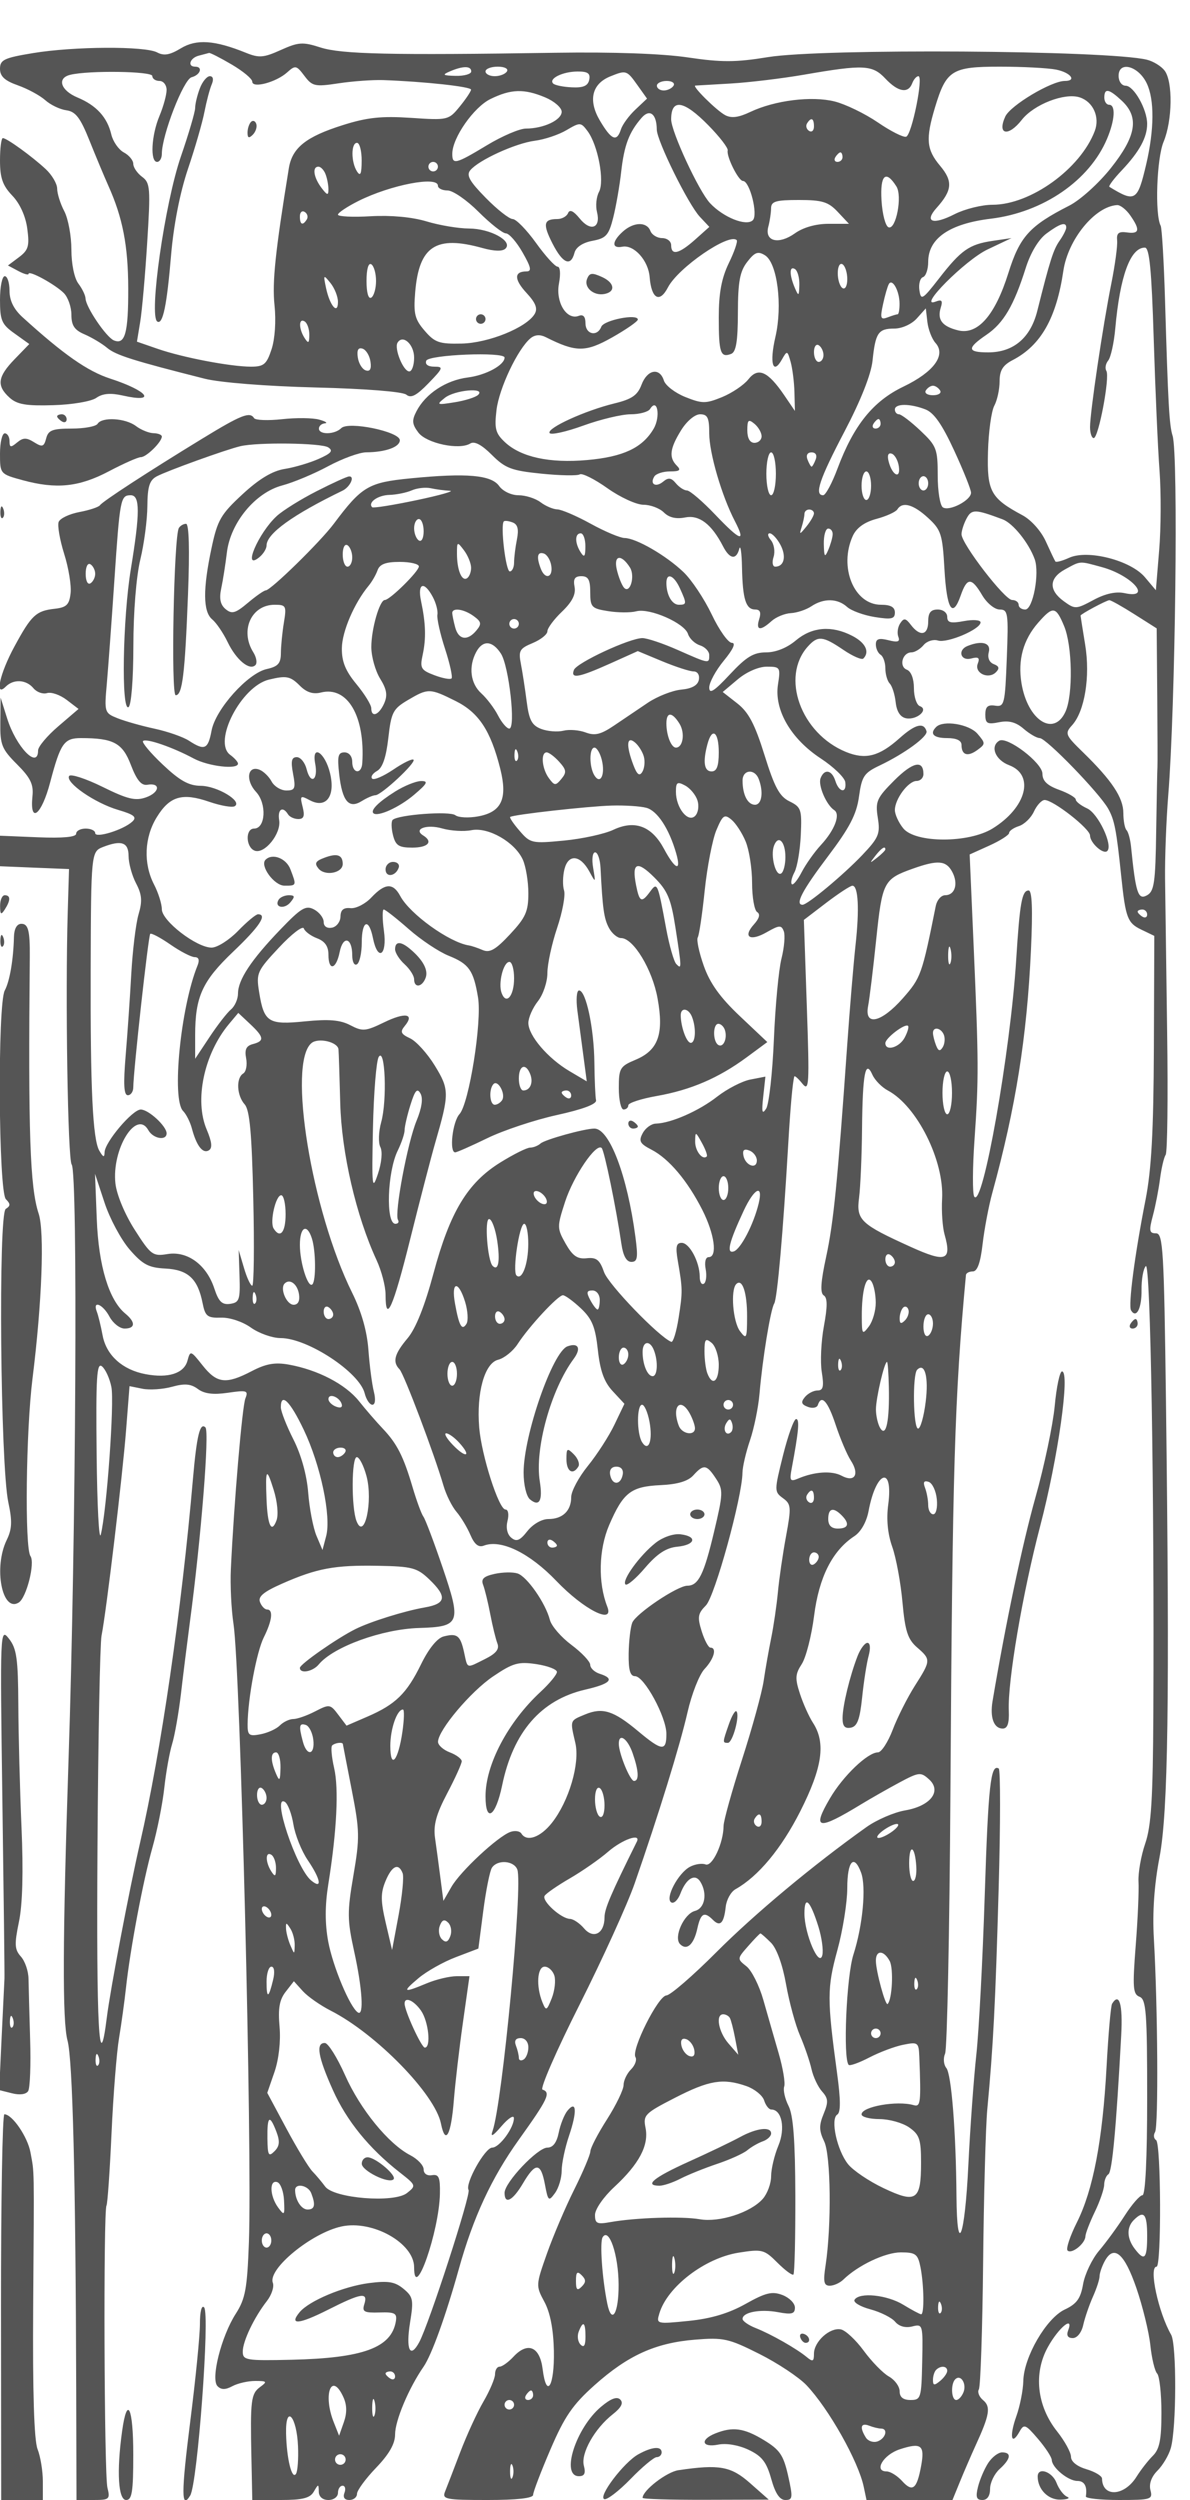 <svg xmlns="http://www.w3.org/2000/svg" version="1.0" width="250" height="525" viewBox="0 0 250 525" preserveAspectRatio="xMidYMid meet">
<g transform="translate(0,525) scale(0.01,-0.01)" fill="#555555" stroke="none">
<path d="M3799 51485 c-231 -140 -355 -162 -497 -86 -254 136 -1749 128 -2608 -14 -608 -100 -694 -141 -694 -330 0 -158 99 -250 375 -347 206 -73 465 -213 575 -311 110 -99 310 -195 444 -213 195 -27 294 -157 485 -634 132 -330 311 -757 397 -950 302 -672 415 -1257 418 -2150 3 -944 -66 -1196 -302 -1098 -161 67 -590 701 -595 880 -2 65 -69 205 -150 312 -86 113 -147 412 -147 714 0 285 -67 648 -149 806 -83 157 -150 371 -150 475 -1 103 -109 288 -242 411 -290 269 -817 650 -899 650 -33 0 -60 -211 -60 -470 0 -368 56 -527 258 -738 160 -167 280 -431 315 -694 49 -364 24 -450 -174 -599 l-232 -174 217 -116 c119 -64 216 -91 216 -60 0 84 557 -220 741 -404 87 -88 159 -292 159 -454 0 -227 64 -322 275 -412 151 -65 365 -192 475 -284 184 -154 553 -270 2050 -648 320 -81 1295 -158 2328 -184 1052 -26 1831 -88 1908 -151 97 -81 213 -21 466 240 310 320 320 348 121 348 -133 0 -198 49 -168 125 49 127 1645 192 1645 66 0 -158 -392 -370 -772 -418 -458 -58 -888 -340 -1079 -710 -100 -192 -93 -271 40 -447 173 -228 862 -373 1092 -229 86 54 240 -28 452 -240 281 -281 413 -331 1039 -394 394 -40 758 -47 808 -15 51 31 312 -100 581 -291 269 -191 609 -347 757 -347 147 0 340 -73 429 -162 108 -107 257 -142 445 -105 297 60 556 -137 799 -608 139 -269 277 -290 340 -50 25 96 51 -80 57 -392 14 -670 81 -883 279 -883 101 0 127 -62 83 -200 -76 -240 22 -257 256 -45 94 86 278 162 408 169 130 7 325 72 433 145 259 172 548 166 748 -14 88 -80 350 -176 583 -213 351 -56 422 -40 422 95 0 114 -89 163 -293 163 -566 0 -889 791 -591 1446 78 169 244 289 496 357 209 56 407 146 440 200 105 169 335 106 644 -178 275 -252 304 -342 345 -1073 48 -852 170 -1050 342 -557 134 383 227 384 451 5 98 -166 262 -300 367 -300 176 0 187 -72 150 -1025 -37 -968 -51 -1023 -245 -994 -155 24 -206 -23 -206 -187 0 -188 41 -211 290 -161 206 41 355 1 515 -138 124 -107 276 -195 338 -195 135 0 1254 -1154 1438 -1483 133 -237 173 -443 274 -1417 92 -879 131 -982 421 -1122 l274 -132 -9 -2348 c-7 -1757 -51 -2562 -176 -3198 -227 -1153 -366 -2217 -303 -2319 111 -180 225 42 220 429 -3 223 37 449 90 502 98 98 180 -4756 158 -9362 -9 -1828 -44 -2396 -171 -2765 -88 -256 -151 -616 -141 -800 11 -184 -15 -790 -59 -1346 -68 -880 -58 -1018 81 -1071 139 -54 160 -326 160 -2115 0 -1282 -37 -2053 -99 -2053 -54 0 -221 -191 -371 -425 -150 -234 -394 -568 -542 -742 -147 -174 -297 -489 -334 -700 -52 -302 -134 -415 -385 -533 -388 -182 -861 -998 -871 -1500 -4 -192 -70 -528 -148 -746 -149 -420 -105 -628 68 -319 94 168 125 156 388 -151 157 -184 288 -383 290 -444 6 -162 345 -440 537 -440 150 0 212 -113 179 -325 -7 -41 308 -75 700 -75 671 0 708 12 657 207 -34 131 21 283 148 410 112 112 238 325 280 474 119 415 124 2176 7 2379 -269 467 -476 1430 -306 1430 104 0 94 2593 -10 2657 -50 31 -60 107 -22 169 72 117 57 2623 -25 4062 -32 552 8 1134 117 1700 183 957 216 3304 137 9587 -41 3186 -61 3525 -209 3525 -142 0 -151 53 -65 375 55 206 122 555 150 775 29 220 81 445 118 500 36 55 50 1202 31 2550 -19 1348 -39 2810 -44 3250 -5 440 25 1228 67 1750 150 1861 214 7163 91 7550 -70 219 -95 674 -159 2859 -24 802 -65 1499 -91 1550 -125 236 -84 1417 61 1763 186 447 198 1263 21 1496 -71 93 -238 195 -372 228 -817 199 -6830 240 -7963 54 -674 -110 -971 -111 -1680 -6 -539 80 -1577 117 -2781 98 -3461 -54 -4500 -30 -4937 111 -373 120 -462 114 -834 -53 -360 -163 -458 -170 -732 -59 -656 266 -1041 293 -1368 94z m1067 -339 c239 -140 434 -302 434 -361 0 -147 502 -13 733 195 171 154 194 150 362 -73 166 -220 220 -232 717 -157 296 45 718 75 938 68 867 -31 1850 -138 1846 -201 -2 -37 -109 -197 -239 -356 -232 -284 -250 -288 -1022 -236 -621 41 -921 10 -1435 -153 -771 -243 -1062 -475 -1132 -905 -284 -1747 -352 -2391 -301 -2876 35 -333 9 -710 -62 -926 -104 -316 -162 -365 -432 -365 -429 0 -1434 192 -1959 374 l-437 151 68 413 c38 226 104 975 147 1662 73 1153 64 1261 -107 1387 -102 76 -185 198 -185 272 0 74 -89 182 -199 240 -109 59 -228 229 -263 379 -86 361 -313 609 -711 775 -353 148 -436 407 -152 476 389 95 1725 76 1725 -25 0 -57 67 -104 150 -104 83 0 150 -85 150 -188 0 -103 -67 -349 -150 -547 -171 -408 -199 -965 -50 -965 55 0 100 76 100 168 0 392 455 1565 625 1610 185 48 244 222 75 222 -170 0 -110 183 75 231 96 25 194 51 216 57 23 7 237 -102 475 -242z m5034 -146 c0 -55 -146 -97 -325 -93 -272 6 -293 21 -125 93 276 119 450 119 450 0z m750 0 c-34 -55 -149 -100 -256 -100 -107 0 -194 45 -194 100 0 55 115 100 256 100 145 0 229 -43 194 -100z m7950 -150 c266 -283 479 -321 564 -100 31 83 90 150 130 150 111 0 -138 -1231 -257 -1271 -58 -19 -326 116 -596 301 -270 184 -678 382 -906 439 -480 121 -1259 24 -1773 -220 -248 -118 -398 -136 -529 -66 -184 99 -704 615 -625 620 23 1 357 21 742 43 385 22 1083 106 1550 187 1243 215 1428 206 1700 -83z m3588 188 c305 -62 440 -238 182 -238 -283 0 -1145 -515 -1251 -748 -175 -384 64 -431 348 -68 253 322 896 573 1213 472 285 -90 431 -415 319 -708 -302 -794 -1348 -1548 -2147 -1548 -226 0 -583 -89 -796 -197 -458 -234 -648 -167 -378 133 328 366 344 559 73 881 -288 343 -308 563 -108 1227 236 782 353 856 1360 856 480 0 1013 -28 1185 -62z m1903 -288 c164 -342 159 -971 -11 -1700 -182 -776 -231 -806 -773 -474 -24 15 94 173 263 350 367 389 530 687 530 972 0 306 -280 802 -453 802 -82 0 -147 91 -147 207 0 320 416 210 591 -157z m-11712 75 c-27 -128 -124 -171 -365 -159 -181 8 -358 44 -393 80 -102 102 200 251 511 252 217 2 274 -39 247 -173z m1011 -111 l203 -285 -245 -231 c-134 -126 -271 -313 -303 -414 -87 -273 -200 -226 -443 185 -250 425 -168 771 222 928 331 133 344 129 566 -183z m760 -14 c-34 -55 -127 -100 -206 -100 -79 0 -144 45 -144 100 0 55 93 100 206 100 113 0 178 -45 144 -100z m-2697 -245 c191 -80 347 -216 347 -302 0 -174 -381 -353 -752 -353 -131 0 -499 -157 -818 -350 -663 -400 -731 -416 -728 -175 3 333 451 974 801 1145 432 212 707 220 1150 35z m12116 -72 c368 -346 303 -740 -231 -1412 -255 -321 -644 -672 -874 -789 -837 -426 -1040 -651 -1280 -1416 -278 -887 -643 -1304 -1054 -1204 -338 83 -445 224 -366 478 46 148 22 176 -108 126 -399 -153 623 874 1090 1095 l504 239 -395 -58 c-494 -73 -664 -192 -1131 -794 -345 -443 -377 -462 -409 -242 -19 130 15 254 75 274 61 20 110 165 110 321 0 493 448 801 1315 906 1102 134 2075 803 2443 1680 166 394 184 713 42 713 -55 0 -100 68 -100 150 0 206 96 188 369 -67z m-8685 -517 c235 -239 416 -475 404 -525 -31 -125 226 -641 320 -641 143 0 322 -710 208 -824 -135 -135 -618 57 -899 357 -236 252 -817 1503 -817 1760 0 445 265 402 784 -127z m-1086 -88 c3 -238 662 -1572 905 -1831 l199 -212 -300 -268 c-338 -300 -502 -339 -502 -117 0 83 -85 150 -189 150 -104 0 -216 68 -247 150 -76 198 -353 191 -581 -15 -231 -209 -235 -360 -9 -316 244 47 547 -289 574 -637 36 -457 209 -555 384 -218 215 415 1286 1151 1445 993 25 -26 -49 -243 -166 -483 -153 -318 -211 -629 -211 -1139 0 -745 36 -853 260 -767 104 40 141 263 142 868 2 650 41 864 196 1064 158 205 226 230 373 139 259 -160 373 -1053 219 -1715 -128 -552 -53 -811 137 -473 109 192 115 190 183 -51 38 -137 75 -425 80 -640 l10 -390 -225 331 c-344 504 -548 594 -754 332 -94 -119 -342 -286 -551 -372 -345 -140 -417 -140 -771 1 -216 86 -419 242 -452 347 -89 281 -349 232 -470 -89 -83 -220 -203 -303 -566 -391 -617 -150 -1428 -520 -1365 -623 28 -45 346 25 707 156 361 131 809 238 996 238 186 0 370 50 408 111 154 249 226 -160 73 -418 -236 -399 -637 -587 -1396 -654 -788 -70 -1389 61 -1725 374 -199 186 -225 284 -178 677 54 456 447 1284 714 1506 91 76 202 84 322 23 633 -319 834 -320 1393 -5 297 168 540 337 540 375 0 130 -715 -11 -768 -151 -83 -216 -332 -162 -332 73 0 140 -47 192 -141 156 -255 -97 -490 286 -416 679 38 204 26 354 -29 354 -52 0 -257 225 -454 500 -198 275 -418 500 -489 500 -71 0 -326 200 -566 445 -341 347 -413 475 -325 580 177 214 951 567 1355 619 203 26 503 126 666 223 286 168 302 168 443 -21 218 -293 361 -1050 240 -1276 -56 -104 -75 -294 -42 -423 84 -337 -134 -419 -363 -136 -131 161 -210 198 -245 114 -28 -69 -129 -125 -226 -125 -288 0 -309 -105 -102 -512 216 -423 385 -495 463 -197 31 119 172 213 378 252 285 53 342 116 435 484 59 233 135 667 168 965 64 562 166 832 430 1135 170 195 316 81 318 -249z m3302 66 c0 -86 -46 -128 -102 -93 -56 35 -75 105 -44 156 86 139 146 113 146 -63z m-9502 -719 c-1 -279 -26 -337 -98 -225 -127 197 -127 600 0 600 55 0 99 -169 98 -375z m10102 75 c0 -55 -48 -100 -106 -100 -58 0 -78 45 -44 100 34 55 82 100 106 100 24 0 44 -45 44 -100z m-8500 -200 c0 -55 -45 -100 -100 -100 -55 0 -100 45 -100 100 0 55 45 100 100 100 55 0 100 -45 100 -100z m-2361 -158 c34 -87 61 -231 61 -319 0 -133 -26 -127 -147 33 -165 219 -198 444 -64 444 49 0 117 -71 150 -158z m11993 -257 c128 -202 -7 -910 -163 -859 -66 22 -132 272 -150 567 -31 535 89 647 313 292z m-9632 15 c0 -55 91 -100 203 -100 111 0 405 -202 652 -450 248 -247 505 -450 573 -451 67 0 225 -180 350 -400 180 -314 197 -399 81 -399 -263 0 -261 -169 6 -456 190 -206 235 -324 167 -438 -171 -286 -966 -608 -1531 -621 -474 -11 -567 22 -780 270 -207 240 -236 359 -199 804 80 973 433 1205 1415 932 248 -69 421 -73 483 -11 158 158 -321 420 -767 421 -222 1 -622 68 -890 149 -303 92 -746 133 -1175 109 -378 -22 -688 -7 -688 33 0 40 194 169 431 288 680 339 1669 529 1669 320z m8400 -550 l235 -250 -427 0 c-267 0 -533 -75 -708 -200 -343 -244 -642 -170 -559 139 31 116 57 290 58 386 1 146 96 175 584 175 492 0 619 -39 817 -250z m6144 -72 c213 -305 196 -396 -69 -359 -174 24 -221 -15 -206 -169 11 -110 -44 -515 -121 -900 -176 -873 -448 -2707 -448 -3018 0 -127 35 -232 77 -232 102 0 344 1285 266 1411 -33 54 -16 152 39 218 54 67 121 369 148 671 99 1104 317 1700 622 1700 96 0 141 -465 186 -1925 33 -1059 87 -2301 122 -2760 34 -459 31 -1211 -8 -1672 l-69 -838 -230 273 c-299 355 -1202 587 -1593 408 -143 -65 -273 -100 -288 -77 -16 22 -106 212 -201 421 -99 219 -308 452 -491 550 -669 358 -747 502 -724 1332 11 416 71 851 132 966 62 115 112 346 112 513 0 230 67 339 275 447 593 308 918 881 1065 1877 98 659 665 1352 1129 1378 66 4 190 -93 275 -215z m-17298 -85 c-86 -139 -146 -113 -146 63 0 86 46 128 102 93 56 -35 75 -105 44 -156z m15954 -171 c0 -43 -62 -167 -139 -276 -132 -189 -201 -405 -469 -1474 -142 -569 -502 -872 -1032 -872 -444 0 -452 86 -34 371 357 243 574 612 823 1401 101 320 269 599 433 722 286 213 418 254 418 128z m-14500 -1122 c0 -159 -45 -316 -100 -350 -60 -37 -100 101 -100 350 0 249 40 387 100 350 55 -34 100 -191 100 -350z m9900 38 c0 -141 -44 -223 -100 -188 -55 34 -100 174 -100 312 0 141 44 223 100 188 55 -34 100 -174 100 -312z m-1007 -119 c-6 -240 -16 -248 -93 -69 -119 278 -119 474 0 400 55 -34 97 -183 93 -331z m-9693 -358 c0 -281 -170 -84 -250 289 -60 285 -56 290 93 106 86 -107 157 -285 157 -395z m11798 -36 c1 -124 -17 -225 -40 -225 -23 0 -118 -29 -211 -65 -147 -56 -160 -19 -96 275 40 187 95 379 123 426 74 124 223 -148 224 -411z m756 -828 c226 -253 -36 -609 -672 -915 -640 -306 -1046 -810 -1387 -1721 -115 -309 -251 -561 -302 -561 -190 0 -79 333 449 1339 343 654 559 1200 589 1489 61 585 120 672 459 672 158 0 362 92 470 212 l190 212 33 -287 c19 -158 95 -356 171 -440z m-13156 172 c-1 -178 -19 -191 -98 -69 -127 197 -127 429 0 350 55 -34 99 -160 98 -281z m2202 -480 c0 -159 -46 -289 -102 -289 -125 0 -321 482 -246 604 111 180 348 -35 348 -315z m8600 55 c0 -79 -45 -144 -100 -144 -55 0 -100 93 -100 206 0 113 45 178 100 144 55 -34 100 -127 100 -206z m-9517 -138 c23 -155 -9 -214 -100 -184 -73 24 -148 146 -166 272 -23 155 9 214 100 184 73 -24 148 -146 166 -272z m11967 -606 c34 -55 -34 -100 -150 -100 -116 0 -184 45 -150 100 34 55 101 100 150 100 49 0 116 -45 150 -100z m-9705 -92 c-52 -51 -275 -121 -495 -156 -375 -60 -388 -54 -206 92 206 166 868 226 701 64z m9393 -304 c181 -68 352 -312 607 -864 195 -422 355 -822 355 -887 0 -159 -452 -395 -590 -309 -61 37 -110 338 -110 669 0 561 -24 623 -364 944 -200 189 -403 343 -450 343 -47 0 -86 45 -86 100 0 127 312 129 638 4z m-4538 -507 c0 -412 263 -1312 539 -1842 238 -459 118 -420 -411 135 -268 281 -535 510 -595 510 -60 0 -165 68 -234 151 -97 117 -158 125 -265 36 -157 -131 -289 -56 -188 106 36 59 185 107 330 107 205 0 237 27 144 120 -172 172 -149 359 88 743 119 193 290 337 400 337 158 0 192 -72 192 -403z m1100 -59 c0 -76 -68 -138 -150 -138 -95 0 -150 96 -150 262 0 222 23 243 150 138 82 -68 150 -186 150 -262z m2500 262 c0 -55 -48 -100 -106 -100 -58 0 -78 45 -44 100 34 55 82 100 106 100 24 0 44 -45 44 -100z m-2200 -1050 c0 -247 -45 -450 -100 -450 -55 0 -100 203 -100 450 0 248 45 450 100 450 55 0 100 -202 100 -450z m836 300 c-31 -82 -70 -150 -86 -150 -16 0 -55 68 -86 150 -35 90 -1 150 86 150 87 0 121 -60 86 -150z m1747 -144 c41 -277 -136 -195 -213 98 -35 132 -12 193 63 169 64 -21 132 -141 150 -267z m-583 -406 c0 -165 -45 -300 -100 -300 -55 0 -100 135 -100 300 0 165 45 300 100 300 55 0 100 -135 100 -300z m1200 50 c0 -82 -45 -150 -100 -150 -55 0 -100 68 -100 150 0 83 45 150 100 150 55 0 100 -67 100 -150z m-2400 -631 c0 -44 -71 -168 -158 -275 -145 -178 -153 -178 -100 -11 32 101 58 225 58 275 0 51 45 92 100 92 55 0 100 -36 100 -81z m3963 -125 c218 -82 549 -493 674 -836 107 -295 -36 -1058 -198 -1058 -77 0 -139 45 -139 100 0 55 -62 100 -137 100 -155 0 -1063 1180 -1063 1381 0 73 48 221 106 330 107 200 179 199 757 -17z m-3570 -319 c-4 -69 -46 -215 -93 -325 -72 -168 -87 -147 -93 125 -4 179 38 325 93 325 55 0 97 -56 93 -125z m-1098 -215 c130 -243 79 -460 -108 -460 -56 0 -72 91 -35 205 35 112 10 270 -56 350 -66 80 -78 145 -25 145 52 0 153 -108 224 -240z m6755 -470 c634 -174 1071 -675 475 -546 -181 39 -405 -10 -653 -144 -365 -196 -388 -197 -622 -27 -323 234 -313 486 25 670 336 182 290 179 775 47z m680 -988 l470 -298 12 -1427 c6 -785 8 -1455 4 -1488 -4 -34 -15 -632 -26 -1329 -16 -1106 -41 -1280 -198 -1364 -184 -99 -233 53 -331 1029 -16 151 -58 305 -94 342 -37 36 -67 198 -67 359 0 322 -242 686 -847 1275 -374 364 -387 396 -230 569 266 294 384 1021 275 1690 -53 325 -97 600 -97 612 -1 31 537 319 604 324 31 2 267 -130 525 -294z m-1475 -249 c174 -416 190 -1444 29 -1798 -245 -538 -796 -182 -924 597 -80 490 37 914 351 1272 310 353 370 346 544 -71z m1745 -6059 c0 -58 -45 -78 -100 -44 -55 34 -100 82 -100 106 0 24 45 44 100 44 55 0 100 -48 100 -106z m0 -27744 c0 -488 -55 -546 -261 -275 -167 220 -174 450 -19 605 211 211 280 131 280 -330z m-226 -1100 c132 -385 264 -925 293 -1200 29 -275 93 -543 143 -595 49 -52 90 -422 90 -821 0 -567 -40 -766 -180 -905 -99 -98 -254 -297 -344 -441 -258 -413 -718 -437 -724 -38 -1 55 -148 143 -327 196 -197 58 -325 160 -325 261 0 91 -131 330 -291 532 -426 536 -501 1223 -193 1776 229 411 549 670 423 343 -39 -103 -5 -158 98 -158 92 0 185 116 220 275 34 151 125 417 202 590 78 173 141 368 141 432 0 64 48 206 107 316 192 358 415 170 667 -563z"/>
<path d="M4198 50643 c-54 -141 -98 -325 -98 -408 0 -84 -135 -543 -299 -1019 -339 -981 -678 -3357 -496 -3469 116 -72 201 337 290 1403 53 624 185 1301 353 1800 149 440 305 980 347 1200 43 220 111 479 152 575 46 107 31 175 -39 175 -62 0 -157 -115 -210 -257z"/>
<path d="M5273 49940 c-40 -41 -73 -142 -73 -227 0 -112 30 -123 111 -42 61 61 94 163 73 227 -21 63 -71 82 -111 42z"/>
<path d="M12332 46639 c-67 -175 137 -353 360 -314 246 43 223 236 -43 357 -213 97 -266 90 -317 -43z"/>
<path d="M10000 45800 c0 -55 45 -100 100 -100 55 0 100 45 100 100 0 55 -45 100 -100 100 -55 0 -100 -45 -100 -100z"/>
<path d="M0 46207 c0 -437 35 -519 308 -712 l307 -220 -307 -317 c-359 -370 -384 -558 -108 -808 159 -144 345 -176 916 -159 399 11 800 79 906 153 133 93 297 108 556 50 727 -164 535 96 -262 355 -478 155 -984 509 -1841 1288 -186 169 -275 350 -275 557 0 168 -45 306 -100 306 -55 0 -100 -222 -100 -493z"/>
<path d="M1200 43756 c0 -24 45 -72 100 -106 55 -34 100 -14 100 44 0 58 -45 106 -100 106 -55 0 -100 -20 -100 -44z"/>
<path d="M4250 43289 c-1156 -706 -2092 -1316 -2150 -1399 -28 -39 -223 -104 -433 -143 -211 -40 -406 -133 -435 -208 -28 -74 24 -376 116 -670 93 -294 154 -666 135 -827 -27 -241 -85 -298 -333 -326 -395 -44 -490 -134 -848 -795 -309 -569 -419 -1078 -182 -841 165 165 430 150 582 -32 69 -84 199 -130 287 -103 89 27 273 -37 411 -142 l250 -191 -425 -364 c-234 -200 -425 -428 -425 -506 0 -408 -463 72 -651 675 l-136 433 -6 -522 c-6 -469 29 -557 350 -878 284 -284 351 -422 325 -670 -61 -596 191 -399 372 291 217 821 291 929 646 929 684 0 874 -102 1050 -565 123 -320 219 -436 345 -415 286 49 263 -162 -29 -265 -222 -78 -388 -38 -914 222 -354 174 -669 276 -700 227 -84 -136 539 -567 1027 -711 342 -101 403 -152 300 -247 -186 -173 -779 -356 -779 -241 0 52 -90 95 -200 95 -110 0 -200 -48 -200 -108 0 -70 -275 -96 -800 -75 l-800 33 0 -321 0 -320 725 -30 725 -29 -27 -900 c-53 -1793 1 -5202 83 -5305 131 -161 91 -7800 -66 -12495 -125 -3770 -131 -5496 -22 -5900 109 -399 171 -2907 183 -7325 l6 -2325 357 0 c334 0 353 17 293 258 -69 273 -87 5810 -20 5925 22 37 70 720 106 1517 36 798 107 1698 158 2000 50 303 115 775 145 1050 89 820 360 2255 556 2950 101 357 213 920 249 1250 36 330 110 747 165 926 55 180 138 652 185 1050 46 398 132 1084 190 1524 234 1751 412 3987 325 4074 -114 114 -183 -170 -262 -1074 -238 -2756 -673 -5744 -1112 -7650 -224 -973 -625 -3078 -699 -3675 -162 -1295 -220 -226 -195 3600 14 2269 53 4260 85 4425 102 515 441 3356 516 4320 l72 921 273 -55 c150 -30 430 -11 621 42 265 73 395 62 542 -47 136 -101 323 -124 632 -79 398 58 432 47 366 -119 -67 -170 -241 -2207 -305 -3583 -16 -330 9 -847 55 -1150 145 -953 396 -11031 324 -12987 -36 -977 -74 -1187 -275 -1500 -306 -476 -532 -1375 -384 -1523 78 -78 166 -78 313 1 112 60 328 109 480 109 245 0 257 -14 103 -126 -194 -142 -210 -272 -184 -1499 l18 -875 595 0 c461 0 618 39 697 175 97 167 102 167 105 0 2 -107 80 -175 203 -175 111 0 200 67 200 150 0 83 44 150 97 150 53 0 71 -67 39 -150 -36 -95 2 -150 103 -150 89 0 161 58 161 130 0 71 180 317 400 546 276 287 400 505 400 701 0 291 287 972 599 1423 169 245 463 1058 740 2050 303 1087 686 1912 1260 2715 615 859 678 993 498 1053 -57 19 293 821 778 1783 484 962 1006 2109 1159 2549 504 1448 949 2889 1110 3594 87 382 247 790 357 907 200 213 265 449 123 449 -41 0 -124 155 -183 344 -93 297 -80 372 88 541 188 187 763 2275 769 2787 1 121 72 428 158 681 86 253 176 694 200 979 62 728 231 1767 309 1893 64 103 187 1501 293 3325 47 807 93 1318 129 1444 7 24 83 -43 169 -150 143 -177 151 -35 94 1622 l-62 1816 470 359 c259 197 506 359 550 359 123 0 149 -487 65 -1250 -42 -385 -121 -1330 -175 -2100 -202 -2879 -286 -3719 -442 -4443 -115 -530 -129 -762 -51 -810 80 -49 81 -229 4 -646 -59 -318 -79 -752 -45 -964 49 -305 30 -387 -89 -387 -83 0 -202 -62 -265 -138 -90 -108 -76 -154 61 -206 96 -37 191 -20 210 38 77 231 211 81 376 -419 96 -289 238 -624 317 -746 189 -290 83 -467 -192 -320 -206 111 -573 87 -918 -60 -163 -69 -180 -42 -132 211 147 782 170 1040 93 1040 -47 0 -170 -343 -275 -762 -185 -744 -185 -765 -2 -899 173 -126 178 -187 65 -801 -68 -366 -145 -895 -171 -1177 -27 -281 -90 -713 -141 -961 -50 -247 -122 -652 -158 -900 -37 -247 -241 -990 -454 -1650 -213 -660 -387 -1287 -388 -1393 -2 -363 -237 -865 -379 -810 -75 29 -223 6 -328 -50 -249 -133 -528 -664 -393 -747 54 -34 142 49 193 184 120 317 305 429 416 254 156 -247 100 -562 -109 -617 -234 -61 -456 -556 -313 -699 141 -141 288 -8 362 329 71 324 145 364 328 181 151 -151 230 -71 268 273 16 151 109 318 206 372 477 267 962 850 1359 1633 467 922 542 1441 267 1863 -81 125 -204 397 -272 606 -106 323 -100 415 37 625 89 136 206 593 260 1016 102 809 385 1368 845 1670 138 90 256 298 299 527 159 850 523 970 413 136 -41 -307 -12 -615 85 -888 81 -229 177 -751 214 -1159 55 -608 111 -780 304 -949 297 -258 297 -274 -46 -813 -155 -245 -364 -659 -463 -920 -100 -261 -239 -474 -310 -474 -215 0 -733 -495 -1008 -965 -386 -659 -258 -682 664 -120 193 117 549 320 791 450 415 222 453 226 626 69 275 -248 32 -562 -506 -653 -229 -40 -594 -197 -810 -351 -1116 -794 -2346 -1819 -3151 -2626 -495 -496 -968 -905 -1050 -908 -173 -7 -744 -1144 -650 -1296 34 -56 -8 -172 -94 -258 -86 -86 -156 -234 -156 -329 0 -95 -156 -418 -347 -718 -192 -300 -349 -602 -350 -672 -2 -71 -154 -431 -338 -800 -185 -370 -443 -976 -574 -1346 -235 -665 -236 -678 -54 -1016 122 -226 189 -575 199 -1027 15 -747 -156 -1026 -236 -385 -59 473 -314 581 -613 260 -107 -115 -238 -209 -291 -209 -53 0 -96 -71 -96 -157 0 -87 -109 -345 -243 -575 -134 -230 -354 -710 -490 -1068 -136 -357 -279 -729 -318 -825 -64 -159 15 -175 890 -175 620 0 961 38 961 108 0 59 164 488 364 954 296 690 467 939 925 1348 702 627 1279 889 2111 957 597 49 707 25 1350 -298 385 -193 831 -489 992 -657 469 -495 1092 -1600 1204 -2137 l58 -275 903 0 903 0 153 375 c84 206 235 555 335 775 293 638 321 810 155 947 -83 69 -123 171 -89 226 35 56 75 1254 90 2664 14 1410 54 2856 87 3213 126 1339 171 2216 239 4635 39 1366 39 2503 2 2526 -170 105 -220 -355 -294 -2653 -43 -1352 -123 -2863 -177 -3358 -54 -495 -130 -1541 -168 -2325 -73 -1515 -239 -1948 -249 -650 -10 1358 -106 2568 -213 2697 -57 70 -69 204 -26 302 43 97 93 2561 112 5476 42 6811 87 8309 326 10875 4 41 69 75 145 75 95 0 160 184 205 575 37 316 128 800 204 1075 492 1794 727 3267 812 5102 39 851 24 1248 -49 1248 -140 0 -186 -254 -261 -1450 -122 -1950 -708 -5258 -882 -4978 -38 63 -36 600 6 1196 90 1295 88 1624 -19 4085 l-83 1903 414 187 c228 103 415 223 415 265 0 43 93 108 206 144 113 36 256 174 316 307 61 132 162 241 224 241 182 0 954 -604 954 -746 0 -155 281 -407 362 -325 124 123 -191 788 -422 894 -132 60 -240 144 -240 187 0 42 -157 134 -350 204 -250 90 -350 187 -350 338 0 228 -744 794 -909 692 -196 -120 -80 -404 209 -513 543 -205 364 -890 -347 -1329 -503 -311 -1624 -309 -1877 3 -97 119 -176 292 -176 384 0 232 282 611 456 611 79 0 144 65 144 144 0 305 -223 256 -613 -133 -368 -369 -400 -440 -346 -783 54 -339 20 -419 -324 -782 -401 -421 -1152 -1046 -1256 -1046 -165 0 -8 300 529 1011 460 609 605 887 656 1260 59 428 106 498 435 654 524 250 1015 609 984 719 -57 195 -237 149 -567 -146 -429 -383 -714 -456 -1125 -289 -949 388 -1378 1575 -800 2216 209 231 312 221 742 -70 198 -135 389 -218 423 -184 139 140 45 333 -233 476 -432 224 -846 190 -1187 -97 -185 -156 -421 -250 -625 -250 -263 0 -416 -94 -761 -464 -330 -354 -432 -419 -432 -273 0 105 138 359 307 564 196 238 257 373 169 373 -77 0 -268 268 -424 597 -157 328 -424 729 -594 890 -365 349 -994 712 -1236 715 -95 1 -415 136 -713 300 -298 164 -613 299 -700 301 -87 2 -246 69 -353 150 -107 81 -315 147 -463 147 -151 0 -328 84 -406 193 -166 233 -680 278 -1861 162 -888 -87 -1024 -167 -1614 -955 -286 -382 -1321 -1394 -1429 -1398 -37 -1 -207 -119 -377 -263 -261 -219 -335 -240 -467 -130 -110 92 -137 219 -91 435 36 168 89 509 119 756 76 626 597 1256 1163 1406 231 61 664 242 963 403 298 160 658 292 800 292 405 3 707 111 707 254 0 181 -1080 405 -1231 254 -137 -137 -469 -143 -469 -9 0 55 56 104 125 110 69 5 15 41 -119 78 -135 38 -486 42 -781 9 -295 -32 -559 -22 -587 22 -88 142 -270 70 -1088 -430z m2644 -183 c112 -71 67 -125 -200 -243 -189 -84 -512 -179 -716 -211 -255 -41 -535 -209 -883 -531 -455 -420 -526 -542 -649 -1121 -186 -870 -182 -1346 12 -1507 87 -72 233 -287 325 -478 180 -373 460 -605 583 -482 42 42 22 163 -45 270 -285 457 -42 997 449 997 240 0 252 -23 194 -375 -34 -206 -62 -495 -63 -642 -1 -214 -60 -280 -294 -332 -399 -87 -1077 -842 -1162 -1292 -74 -396 -146 -428 -474 -215 -121 80 -446 193 -721 253 -275 59 -626 158 -780 220 -274 109 -280 126 -226 722 29 336 101 1309 158 2161 117 1735 130 1800 345 1800 196 0 196 -366 2 -1550 -171 -1037 -204 -2996 -49 -2900 58 36 101 578 102 1281 0 716 61 1467 146 1819 80 330 146 835 148 1121 3 410 45 544 196 625 219 117 1457 563 1758 634 366 86 1698 68 1844 -24z m2556 -912 c110 -4 -203 -93 -696 -197 -493 -104 -913 -171 -935 -149 -98 98 118 253 362 259 148 4 359 47 469 95 110 49 290 69 400 45 110 -24 290 -48 400 -53z m-550 -850 c0 -145 -43 -229 -100 -194 -55 34 -100 149 -100 256 0 107 45 194 100 194 55 0 100 -115 100 -256z m1960 -171 c-33 -164 -60 -382 -60 -485 0 -104 -41 -188 -90 -188 -85 0 -201 976 -125 1051 19 20 102 9 184 -22 108 -41 133 -143 91 -356z m1438 -148 c-1 -214 -22 -242 -98 -125 -126 196 -126 400 0 400 55 0 99 -124 98 -275z m-4898 -231 c0 -107 -45 -194 -100 -194 -55 0 -100 115 -100 256 0 145 43 229 100 194 55 -34 100 -149 100 -256z m2497 -213 c2 -93 -37 -194 -87 -225 -111 -68 -210 177 -210 521 0 251 6 254 147 67 81 -107 148 -270 150 -363z m1685 36 c37 -250 -131 -295 -221 -59 -95 248 -72 362 64 318 69 -23 139 -139 157 -259z m1652 -34 c114 -181 2 -563 -124 -425 -46 51 -114 220 -151 377 -73 309 92 337 275 48z m-11234 -133 c0 -76 -45 -166 -100 -200 -57 -35 -100 51 -100 200 0 149 43 235 100 200 55 -34 100 -124 100 -200z m6800 155 c0 -103 -609 -704 -715 -705 -110 0 -285 -609 -284 -990 0 -198 83 -495 184 -660 142 -230 161 -352 84 -525 -110 -244 -269 -302 -269 -98 0 70 -140 298 -312 506 -232 281 -310 475 -306 758 5 350 261 945 563 1309 69 83 153 229 187 325 45 127 171 175 465 175 222 0 403 -43 403 -95z m3600 -542 c0 -313 28 -342 375 -397 206 -33 473 -35 594 -3 281 73 1013 -248 1085 -477 31 -97 144 -204 251 -238 107 -34 195 -126 195 -205 0 -185 3 -186 -660 107 -311 138 -645 250 -744 250 -267 0 -1381 -518 -1439 -669 -74 -192 98 -162 755 132 l587 264 514 -214 c283 -117 578 -213 658 -213 83 0 130 -74 111 -175 -23 -117 -145 -186 -371 -207 -186 -18 -501 -142 -700 -275 -198 -133 -518 -349 -711 -480 -277 -187 -402 -218 -596 -145 -135 51 -346 68 -468 37 -122 -30 -332 -14 -466 37 -196 75 -255 185 -305 575 -34 266 -89 622 -122 792 -54 276 -27 323 248 437 170 71 309 182 309 247 0 66 138 252 307 413 213 204 293 363 264 519 -32 168 4 225 143 225 145 0 186 -75 186 -337z m1884 82 c147 -323 146 -345 -23 -345 -143 0 -261 207 -261 458 0 227 158 164 284 -113z m-5193 -179 c69 -128 113 -297 98 -375 -14 -77 57 -399 160 -715 103 -315 164 -596 137 -623 -27 -27 -190 3 -361 68 -281 106 -306 148 -246 424 75 346 66 660 -33 1130 -80 380 62 433 245 91z m861 -405 c162 -118 170 -164 57 -300 -188 -227 -375 -200 -446 64 -33 124 -61 259 -62 300 -2 121 246 86 451 -64z m948 -161 c0 -55 -45 -100 -100 -100 -55 0 -100 45 -100 100 0 55 45 100 100 100 55 0 100 -45 100 -100z m-377 -625 c170 -262 317 -1575 176 -1575 -52 0 -158 124 -236 275 -78 152 -237 361 -353 466 -227 206 -271 558 -106 866 137 256 340 244 519 -32z m5821 -650 c-82 -531 269 -1139 898 -1552 271 -178 503 -402 516 -498 33 -241 -130 -221 -208 25 -74 233 -232 262 -311 58 -57 -148 120 -562 287 -671 136 -88 9 -420 -279 -731 -136 -147 -318 -404 -405 -571 -86 -167 -180 -281 -207 -253 -28 28 -3 140 55 250 59 109 118 460 133 779 25 540 9 590 -236 710 -211 103 -315 295 -526 973 -203 650 -334 899 -571 1084 l-307 240 316 266 c185 156 438 266 610 266 283 0 291 -14 235 -375z m-10042 -27 c138 -138 275 -182 440 -141 558 140 931 -497 869 -1482 -15 -244 -211 -221 -211 25 0 118 -67 200 -163 200 -135 0 -154 -80 -111 -459 64 -569 203 -734 475 -563 108 67 236 122 285 122 124 0 861 686 801 746 -26 27 -218 -67 -425 -208 -208 -140 -407 -226 -444 -189 -36 36 10 109 103 161 115 64 191 286 237 690 61 542 98 613 410 798 428 252 461 251 1005 -20 486 -243 734 -620 936 -1420 158 -630 30 -910 -459 -1001 -201 -38 -418 -27 -483 23 -117 93 -1209 11 -1318 -98 -32 -32 -29 -176 7 -320 55 -218 122 -262 405 -262 333 0 444 123 230 255 -217 135 70 242 397 148 182 -52 459 -69 616 -37 353 70 911 -249 1079 -618 64 -142 117 -460 117 -707 0 -383 -57 -510 -385 -861 -302 -324 -426 -395 -575 -331 -104 45 -235 89 -290 97 -413 65 -1238 658 -1441 1037 -151 282 -320 274 -606 -29 -127 -136 -325 -237 -439 -225 -148 15 -209 -37 -211 -177 -2 -109 -82 -214 -178 -233 -106 -20 -175 27 -175 120 0 85 -90 202 -201 262 -174 93 -270 36 -710 -422 -610 -634 -888 -1054 -889 -1342 0 -117 -66 -267 -147 -335 -81 -67 -283 -327 -450 -579 l-303 -457 0 493 c0 810 149 1137 799 1756 553 526 725 785 521 785 -45 0 -233 -157 -420 -350 -187 -192 -436 -350 -555 -350 -316 0 -1045 561 -1045 806 0 112 -74 346 -164 520 -227 441 -205 989 59 1415 271 440 535 517 1104 320 241 -82 480 -124 533 -91 167 103 -370 425 -713 428 -252 1 -442 107 -799 445 -258 243 -444 466 -415 495 63 63 620 -128 1065 -367 310 -166 930 -237 930 -107 0 35 -74 118 -164 184 -371 271 231 1439 814 1580 368 89 449 73 652 -130z m7972 -794 c122 -195 76 -504 -74 -504 -99 0 -200 257 -200 508 0 247 119 245 274 -4z m826 -604 c0 -289 -42 -400 -150 -400 -158 0 -188 199 -87 575 97 362 237 259 237 -175z m-1573 -92 c27 -102 12 -246 -34 -319 -59 -96 -110 -57 -187 146 -156 410 -141 619 33 474 77 -64 161 -199 188 -301z m-2667 -81 c-33 -33 -56 26 -52 131 5 117 28 141 60 61 29 -72 26 -159 -8 -192z m1782 18 c77 -307 -26 -531 -153 -331 -113 179 -113 586 0 586 49 0 118 -115 153 -255z m-894 -43 c152 -168 159 -223 46 -359 -122 -147 -145 -146 -264 17 -146 200 -175 540 -45 540 46 0 165 -89 263 -198z m4191 -360 c105 -274 66 -542 -78 -542 -153 0 -261 210 -261 508 0 231 254 256 339 34z m-1286 -452 c37 -117 15 -261 -50 -325 -150 -148 -403 171 -403 508 0 200 28 219 193 131 107 -57 223 -198 260 -314z m-1074 -154 c231 -62 478 -439 626 -955 114 -396 -19 -348 -255 92 -257 480 -614 614 -1065 401 -184 -87 -650 -189 -1035 -226 -674 -65 -709 -57 -932 202 -128 147 -218 280 -200 294 61 49 1632 225 2132 239 275 8 603 -13 729 -47z m2086 -708 c74 -177 135 -568 135 -869 0 -301 48 -577 107 -613 69 -43 46 -132 -67 -257 -243 -269 -83 -367 270 -164 262 149 305 152 356 19 32 -83 10 -341 -48 -572 -59 -232 -131 -998 -160 -1703 -30 -704 -103 -1357 -162 -1450 -85 -131 -98 -76 -62 251 l46 421 -315 -61 c-173 -33 -487 -195 -698 -359 -384 -301 -970 -558 -1288 -567 -95 -2 -219 -92 -277 -201 -89 -166 -61 -219 184 -346 368 -190 757 -652 1070 -1268 256 -507 321 -989 132 -989 -65 0 -91 -104 -63 -252 26 -139 9 -277 -38 -306 -48 -30 -87 37 -87 147 0 308 -215 711 -379 711 -114 0 -132 -83 -82 -375 103 -596 104 -647 17 -1204 -46 -291 -115 -516 -154 -500 -262 106 -1322 1205 -1412 1465 -90 258 -159 313 -364 291 -197 -21 -296 48 -443 306 -182 323 -183 352 -11 881 176 539 652 1241 768 1128 57 -56 304 -1256 415 -2017 36 -248 106 -375 209 -375 129 0 143 88 85 525 -169 1283 -545 2275 -862 2275 -207 0 -1041 -231 -1132 -314 -52 -47 -151 -86 -218 -86 -68 0 -351 -141 -629 -314 -687 -427 -1055 -1038 -1400 -2322 -186 -694 -373 -1162 -545 -1367 -279 -331 -322 -497 -170 -652 94 -95 731 -1782 924 -2445 56 -192 179 -440 274 -550 94 -110 225 -328 292 -485 84 -197 170 -266 280 -224 362 139 961 -152 1526 -742 578 -604 1222 -929 1069 -539 -197 502 -181 1199 39 1712 296 686 457 811 1080 840 357 16 577 82 689 206 217 239 279 230 476 -70 154 -235 152 -306 -41 -1117 -212 -895 -329 -1131 -560 -1131 -209 0 -1083 -587 -1159 -778 -37 -95 -71 -386 -75 -647 -5 -346 31 -475 134 -475 193 0 659 -858 659 -1213 0 -370 -92 -362 -593 57 -518 433 -747 505 -1114 353 -327 -135 -319 -114 -206 -600 100 -429 -134 -1224 -494 -1679 -242 -305 -528 -405 -640 -222 -33 52 -137 67 -231 33 -266 -96 -1053 -829 -1239 -1155 l-168 -293 -63 485 c-34 266 -85 644 -113 839 -37 268 25 496 256 935 168 319 305 622 305 673 0 50 -112 135 -250 187 -137 52 -249 152 -248 223 5 246 687 1055 1158 1373 417 281 529 313 908 257 238 -36 432 -110 432 -164 0 -55 -155 -243 -345 -419 -684 -634 -1155 -1527 -1155 -2191 0 -572 212 -434 349 227 232 1124 817 1797 1747 2012 535 123 631 228 304 332 -110 35 -200 119 -200 188 0 68 -177 256 -394 418 -217 162 -421 398 -454 526 -90 351 -479 910 -679 975 -98 32 -315 28 -482 -9 -231 -51 -290 -107 -241 -232 35 -92 103 -368 150 -616 47 -247 115 -524 150 -614 45 -118 -28 -210 -259 -325 -402 -201 -364 -213 -441 138 -78 357 -146 409 -431 335 -134 -35 -313 -256 -473 -583 -302 -617 -536 -845 -1131 -1102 l-435 -188 -174 230 c-167 222 -185 225 -485 70 -171 -89 -378 -161 -459 -161 -81 0 -208 -60 -282 -134 -73 -74 -256 -157 -407 -186 -241 -46 -273 -22 -271 209 4 535 188 1520 340 1826 176 352 203 585 69 585 -49 0 -117 70 -149 156 -45 115 76 216 464 387 732 323 1105 392 2017 375 715 -13 820 -41 1075 -285 379 -363 355 -511 -93 -589 -427 -74 -1147 -299 -1462 -457 -386 -193 -1163 -736 -1163 -812 0 -131 271 -81 398 73 307 370 1330 741 2107 764 862 26 891 101 495 1266 -182 535 -364 1017 -405 1072 -41 55 -143 333 -227 617 -192 651 -328 918 -628 1233 -131 138 -356 397 -500 578 -284 354 -865 656 -1473 765 -290 52 -479 19 -778 -137 -541 -282 -732 -260 -1032 119 -252 318 -259 320 -319 99 -73 -266 -402 -372 -879 -282 -486 91 -825 396 -903 813 -37 198 -92 424 -123 502 -93 245 126 157 267 -107 74 -138 216 -250 317 -250 228 0 235 133 17 313 -346 285 -563 1002 -601 1986 l-37 951 200 -606 c109 -333 347 -776 527 -984 273 -315 398 -382 752 -400 475 -24 680 -214 781 -725 55 -278 100 -314 386 -306 185 6 455 -84 631 -210 169 -120 449 -219 622 -219 564 0 1655 -716 1766 -1159 33 -132 106 -241 161 -241 61 0 73 111 32 275 -38 151 -90 545 -114 875 -29 394 -146 806 -341 1200 -856 1729 -1361 4825 -855 5245 143 119 552 24 567 -132 6 -62 22 -571 37 -1130 27 -1044 333 -2366 762 -3294 105 -226 190 -552 190 -725 0 -634 159 -278 517 1161 202 811 439 1723 526 2025 299 1033 299 1120 -8 1621 -157 256 -391 514 -520 574 -195 91 -214 136 -111 260 213 257 10 292 -435 75 -390 -189 -452 -194 -709 -60 -212 111 -450 131 -952 81 -773 -78 -863 -20 -965 621 -63 391 -41 439 418 929 265 284 500 465 522 401 21 -63 146 -156 277 -206 166 -63 240 -169 240 -344 0 -352 162 -315 236 55 71 354 264 304 264 -69 0 -141 44 -223 100 -188 55 34 100 239 100 456 0 464 149 524 235 94 100 -499 302 -368 231 150 -34 248 -36 450 -4 450 31 0 267 -185 523 -410 256 -226 635 -479 843 -562 426 -171 520 -306 615 -878 84 -511 -189 -2225 -390 -2447 -147 -162 -219 -803 -90 -803 34 0 338 134 675 298 336 164 995 383 1462 486 547 120 840 231 822 310 -15 67 -31 423 -35 789 -8 725 -176 1517 -322 1517 -51 0 -66 -191 -35 -425 32 -234 89 -663 127 -955 l70 -529 -362 214 c-455 268 -865 748 -865 1012 0 111 90 316 200 456 111 141 200 405 200 594 0 186 92 612 204 945 112 333 178 688 146 788 -32 101 -28 302 8 446 82 326 332 303 523 -47 134 -246 134 -246 80 76 -32 182 -13 325 42 325 53 0 104 -146 113 -325 43 -862 72 -1065 177 -1262 63 -117 178 -213 255 -213 258 0 657 -659 766 -1265 137 -752 15 -1091 -463 -1291 -327 -137 -351 -177 -351 -595 0 -247 45 -449 100 -449 55 0 100 40 100 89 0 49 269 137 599 195 713 126 1295 376 1886 811 l435 321 -578 546 c-415 392 -628 690 -757 1056 -99 280 -156 548 -126 596 29 48 95 492 146 988 52 496 162 1064 244 1262 134 319 170 345 317 223 91 -75 226 -282 299 -459z m835 -328 c0 -159 -40 -313 -89 -343 -115 -71 -230 377 -150 584 90 237 239 87 239 -241z m-13799 25 c0 -151 71 -410 157 -575 124 -236 135 -374 53 -650 -57 -192 -125 -755 -153 -1250 -27 -495 -81 -1271 -119 -1725 -49 -594 -37 -825 46 -825 63 0 115 75 115 166 0 323 316 3183 356 3223 22 22 212 -78 423 -224 210 -146 440 -265 512 -265 85 0 105 -61 59 -175 -355 -873 -548 -2813 -303 -3057 65 -66 149 -232 185 -369 96 -363 230 -534 356 -456 78 48 64 176 -46 437 -261 614 -56 1584 464 2210 l200 239 247 -232 c296 -278 307 -358 59 -423 -140 -37 -177 -114 -141 -300 26 -138 -1 -281 -62 -318 -153 -95 -136 -460 31 -648 106 -119 150 -607 181 -1983 23 -1004 13 -1825 -22 -1825 -35 0 -114 169 -174 375 l-111 375 18 -550 c16 -494 -4 -553 -197 -581 -170 -24 -241 45 -333 324 -163 496 -563 790 -982 722 -311 -51 -350 -22 -689 508 -208 325 -379 735 -406 972 -81 723 441 1569 692 1120 101 -179 383 -227 383 -65 0 150 -380 500 -543 500 -174 0 -756 -687 -760 -898 -2 -116 -29 -108 -111 34 -138 238 -189 1300 -181 3814 7 2422 12 2466 253 2561 392 153 542 102 543 -186z m15899 137 c0 -21 -79 -99 -175 -175 -159 -124 -162 -121 -38 38 131 167 213 220 213 137z m-4411 -1635 c134 -866 135 -892 19 -772 -51 52 -147 388 -213 745 -179 968 -185 982 -338 775 -178 -242 -223 -222 -294 135 -95 477 20 527 384 163 277 -277 349 -447 442 -1046z m5815 1165 c134 -249 60 -492 -149 -492 -83 0 -171 -101 -196 -225 -290 -1444 -312 -1507 -691 -1938 -454 -515 -815 -595 -730 -162 29 151 106 781 170 1398 126 1208 157 1267 766 1484 527 188 702 174 830 -65z m-38 -1919 c-28 -68 -49 12 -47 177 3 165 25 220 50 123 26 -97 24 -232 -3 -300z m-9166 -317 c0 -372 -164 -567 -261 -312 -78 202 35 656 163 656 54 0 98 -155 98 -344z m3739 -814 c90 -233 74 -542 -27 -542 -87 0 -208 330 -211 575 -2 178 166 155 238 -33z m688 -267 c61 -175 -30 -385 -137 -319 -118 73 -116 444 2 444 50 0 111 -56 135 -125z m3778 -166 c-112 -209 -405 -292 -405 -115 0 107 417 423 477 362 22 -21 -11 -133 -72 -247z m825 57 c28 -74 17 -190 -25 -258 -58 -93 -93 -82 -141 42 -35 91 -64 208 -64 258 0 141 172 109 230 -42z m-11821 -1829 c-56 -202 -64 -438 -18 -526 48 -94 27 -327 -51 -561 -122 -367 -131 -287 -105 956 16 745 71 1420 122 1500 135 210 178 -913 52 -1369z m3131 1004 c68 -177 -2 -341 -146 -341 -52 0 -94 113 -94 250 0 280 146 335 240 91z m7515 -343 c610 -327 1182 -1470 1137 -2275 -15 -260 9 -597 52 -748 155 -549 29 -595 -708 -261 -1060 480 -1150 566 -1088 1036 28 220 57 870 62 1444 12 1165 70 1468 218 1136 51 -114 198 -264 327 -332z m1345 -48 c0 -248 -45 -450 -100 -450 -55 0 -100 202 -100 450 0 248 45 450 100 450 55 0 100 -202 100 -450z m-9450 -151 c-34 -54 -104 -99 -156 -99 -109 0 -128 333 -25 436 94 94 258 -212 181 -337z m-1799 -435 c-190 -459 -470 -1953 -390 -2082 28 -45 3 -82 -55 -82 -206 0 -170 1095 51 1540 78 160 143 352 143 427 0 75 55 314 123 531 96 307 143 360 211 237 57 -100 27 -304 -83 -571z m3249 530 c0 -58 -45 -78 -100 -44 -55 34 -100 82 -100 106 0 24 45 44 100 44 55 0 100 -48 100 -106z m2848 -1279 c-88 -88 -248 118 -244 316 3 211 8 210 141 -31 76 -137 123 -266 103 -285z m1052 -84 c0 -197 -241 -110 -282 102 -23 116 15 148 125 106 86 -33 157 -127 157 -208z m-600 -581 c0 -137 -45 -250 -100 -250 -55 0 -100 113 -100 250 0 138 45 250 100 250 55 0 100 -112 100 -250z m-3819 -244 c25 -75 -12 -112 -87 -87 -72 24 -151 103 -175 175 -25 75 12 112 87 87 72 -24 151 -103 175 -175z m4457 -81 c-106 -437 -376 -957 -523 -1005 -160 -51 -100 192 209 855 223 478 415 570 314 150z m-9938 -225 c0 -381 -115 -518 -252 -298 -84 138 44 698 160 698 51 0 92 -180 92 -400z m4446 -559 c64 -425 24 -644 -96 -525 -108 108 -175 984 -75 984 56 0 133 -207 171 -459z m652 -66 c-1 -424 -133 -774 -248 -659 -88 89 61 1084 163 1084 48 0 86 -191 85 -425z m-4545 115 c82 -258 88 -882 10 -961 -91 -90 -263 451 -263 828 0 381 150 459 253 133z m12247 -496 c0 -52 -45 -94 -100 -94 -55 0 -100 70 -100 156 0 86 45 128 100 94 55 -34 100 -104 100 -156z m-402 -850 c1 -168 -64 -393 -145 -500 -137 -181 -147 -167 -148 206 -3 553 97 907 207 733 47 -73 86 -271 86 -439z m-12116 173 c20 -138 -21 -217 -113 -217 -149 0 -294 342 -189 446 109 110 270 -12 302 -229z m9413 -467 c-1 -461 -13 -485 -148 -306 -150 198 -203 867 -79 991 127 126 229 -182 227 -685z m-5924 311 c57 -187 70 -394 29 -461 -95 -154 -156 -46 -241 425 -85 468 71 494 212 36z m-4411 -34 c-33 -33 -56 26 -52 131 5 117 28 141 60 61 29 -72 26 -159 -8 -192z m7240 73 c0 -110 -21 -200 -46 -200 -26 0 -95 90 -154 200 -85 160 -76 200 46 200 87 0 154 -87 154 -200z m-397 -175 c236 -223 304 -389 357 -875 48 -439 131 -671 312 -865 l246 -265 -208 -435 c-114 -239 -366 -630 -559 -868 -193 -238 -351 -533 -351 -655 0 -289 -180 -462 -481 -462 -138 0 -325 -108 -440 -254 -157 -200 -229 -229 -338 -138 -85 70 -116 207 -79 353 34 136 15 239 -43 239 -140 0 -505 1140 -552 1726 -59 729 114 1348 397 1419 128 32 313 180 410 329 241 372 849 1026 952 1026 47 0 216 -124 377 -275z m-5203 -131 c0 -52 -45 -94 -100 -94 -55 0 -100 70 -100 156 0 86 45 128 100 94 55 -34 100 -104 100 -156z m12011 -123 c-81 -81 -111 -70 -111 42 0 85 33 186 73 227 40 40 90 21 111 -42 21 -64 -12 -166 -73 -227z m-8411 23 c0 -52 -45 -94 -100 -94 -55 0 -100 70 -100 156 0 86 45 128 100 94 55 -34 100 -104 100 -156z m9000 -88 c0 -107 -45 -222 -100 -256 -57 -35 -100 49 -100 194 0 141 45 256 100 256 55 0 100 -87 100 -194z m-4500 -868 c0 -352 -134 -453 -239 -180 -34 87 -61 295 -61 462 0 259 22 286 150 180 82 -68 150 -276 150 -462z m-1361 304 c90 -234 74 -542 -28 -542 -109 0 -211 247 -211 508 0 232 155 254 239 34z m-539 -86 c0 -79 -45 -172 -100 -206 -55 -34 -100 31 -100 144 0 113 45 206 100 206 55 0 100 -65 100 -144z m4460 -329 c-33 -33 -56 26 -52 131 5 117 28 141 60 61 29 -72 26 -159 -8 -192z m-15320 -354 c65 -325 -97 -2591 -222 -3098 -38 -151 -77 607 -88 1684 -17 1621 2 1939 113 1847 73 -61 162 -255 197 -433z m7260 277 c0 -137 -45 -250 -100 -250 -55 0 -100 113 -100 250 0 138 45 250 100 250 55 0 100 -112 100 -250z m9073 -275 c16 -711 -56 -1062 -178 -870 -51 80 -92 258 -93 395 -1 236 177 1000 233 1000 15 0 32 -236 38 -525z m774 -314 c-38 -308 -110 -561 -159 -561 -103 0 -121 1134 -20 1235 161 161 244 -153 179 -674z m-12270 -42 c24 -73 -21 -96 -119 -58 -87 33 -158 104 -158 158 0 131 227 49 277 -100z m-796 -544 c354 -741 581 -1820 471 -2233 l-77 -292 -127 300 c-69 165 -147 570 -173 901 -29 372 -147 798 -311 1121 -145 287 -264 590 -264 675 0 320 194 130 481 -472z m9019 525 c0 -55 -45 -100 -100 -100 -55 0 -100 45 -100 100 0 55 45 100 100 100 55 0 100 -45 100 -100z m-1756 -352 c74 -397 -17 -652 -155 -434 -113 179 -114 786 0 786 49 0 118 -158 155 -352z m852 159 c57 -107 104 -242 104 -300 0 -167 -272 -125 -339 51 -158 410 38 617 235 249z m864 -380 c-101 -102 -185 51 -102 186 63 102 87 102 121 1 23 -70 15 -154 -19 -187z m-5709 -228 c263 -291 139 -330 -138 -42 -129 134 -191 243 -139 243 52 0 177 -90 277 -201z m-2401 -199 c-34 -55 -104 -100 -156 -100 -52 0 -94 45 -94 100 0 55 70 100 156 100 86 0 128 -45 94 -100z m449 -496 c142 -528 -44 -1370 -209 -947 -111 283 -106 1343 6 1343 53 0 144 -178 203 -396z m5383 28 c-43 -223 -220 -228 -263 -7 -21 109 28 175 131 175 100 0 152 -66 132 -168z m-7273 -960 c-104 -281 -187 -110 -209 429 -27 660 -2 697 149 213 78 -248 104 -525 60 -642z m13872 445 c18 -177 -15 -317 -75 -317 -58 0 -106 86 -106 192 0 105 -30 269 -66 363 -46 121 -24 158 75 126 78 -26 155 -189 172 -364z m-2581 27 c0 -86 -46 -128 -102 -93 -56 35 -75 105 -44 156 86 139 146 113 146 -63z m580 -364 c176 -176 147 -280 -80 -280 -133 0 -200 67 -200 200 0 227 104 256 280 80z m-5980 -636 c0 -24 -45 -44 -100 -44 -55 0 -100 48 -100 106 0 58 45 78 100 44 55 -34 100 -82 100 -106z m5500 -238 c0 -52 -45 -122 -100 -156 -55 -34 -100 8 -100 94 0 86 45 156 100 156 55 0 100 -42 100 -94z m-8747 -3681 c-89 -608 -253 -795 -253 -288 0 358 141 763 265 763 32 0 26 -214 -12 -475z m-1871 -158 c38 -324 -135 -357 -219 -42 -89 331 -77 396 62 351 69 -23 139 -162 157 -309z m6708 -282 c130 -372 141 -585 30 -585 -83 0 -320 578 -320 782 0 235 183 111 290 -197z m-6087 190 c2 -14 85 -446 186 -961 168 -860 171 -1006 36 -1796 -132 -772 -130 -934 14 -1592 173 -785 210 -1368 82 -1289 -167 103 -528 965 -626 1492 -69 378 -69 758 2 1200 179 1120 223 2006 123 2441 -53 231 -72 445 -42 475 55 55 219 77 225 30z m-1310 -500 c-6 -272 -21 -293 -93 -125 -119 276 -119 450 0 450 55 0 97 -146 93 -325z m-293 -631 c0 -79 -45 -144 -100 -144 -55 0 -100 93 -100 206 0 113 45 178 100 144 55 -34 100 -127 100 -206z m7100 -156 c0 -174 -42 -274 -100 -238 -55 34 -100 197 -100 362 0 174 42 274 100 238 55 -34 100 -197 100 -362z m-6536 -400 c35 -220 170 -557 300 -749 276 -406 313 -628 72 -428 -314 261 -836 1825 -550 1648 62 -39 142 -251 178 -471z m9836 56 c0 -86 -46 -128 -102 -93 -56 35 -75 105 -44 156 86 139 146 113 146 -63z m2756 -197 c-107 -81 -242 -146 -300 -144 -58 2 -19 69 88 150 107 81 242 146 300 144 58 -2 19 -69 -88 -150z m-5377 -222 c-545 -1098 -679 -1411 -679 -1588 0 -341 -231 -466 -430 -233 -92 108 -225 197 -294 199 -189 5 -600 378 -534 485 32 51 272 217 533 368 261 152 623 403 803 560 298 257 694 395 601 209z m5871 -524 c10 -166 -20 -301 -66 -301 -46 0 -84 165 -84 367 0 429 124 374 150 -66z m-13452 -32 c-1 -178 -19 -191 -98 -69 -127 197 -127 429 0 350 55 -34 99 -160 98 -281z m5070 -29 c120 -315 -314 -4909 -520 -5490 -50 -140 6 -111 187 100 142 165 259 242 261 171 6 -199 -303 -621 -455 -621 -153 0 -577 -760 -497 -890 53 -86 -829 -2809 -1036 -3195 -192 -358 -285 -161 -194 407 78 480 66 545 -137 713 -181 149 -320 172 -725 120 -539 -70 -1259 -372 -1458 -612 -228 -275 -16 -257 593 50 705 356 849 379 767 120 -51 -160 -7 -185 319 -175 325 10 372 -16 343 -188 -94 -553 -686 -770 -2191 -805 -956 -22 -1025 -10 -1025 171 0 219 239 719 509 1065 99 128 154 299 123 380 -111 288 810 1044 1438 1182 654 144 1530 -347 1530 -856 0 -752 527 751 542 1546 7 344 -23 412 -167 388 -103 -18 -175 33 -175 122 0 84 -126 217 -280 297 -459 237 -1053 965 -1371 1682 -165 370 -355 674 -424 675 -195 4 -145 -291 168 -988 289 -646 761 -1227 1408 -1732 342 -268 345 -276 149 -431 -270 -214 -1540 -112 -1720 138 -67 91 -186 234 -266 316 -80 83 -326 488 -547 900 l-402 750 152 440 c91 268 133 641 106 950 -34 383 -2 565 128 732 l173 222 188 -208 c103 -114 368 -299 588 -411 955 -488 2191 -1754 2314 -2371 93 -464 213 -246 271 496 29 358 114 1089 190 1625 l138 975 -269 0 c-148 0 -431 -67 -629 -150 -498 -208 -527 -189 -171 110 170 143 522 341 783 440 l473 180 102 785 c56 432 138 841 181 910 112 178 462 155 535 -35z m7222 -65 c111 -300 35 -1111 -161 -1722 -147 -456 -221 -2194 -99 -2316 25 -25 221 45 434 156 214 111 534 232 712 267 308 62 325 50 337 -247 38 -975 28 -1063 -118 -1021 -350 101 -1095 -31 -1095 -194 0 -54 169 -98 375 -99 206 0 488 -79 625 -175 217 -151 250 -249 250 -744 0 -788 -101 -857 -786 -532 -307 145 -645 374 -750 507 -232 295 -372 947 -224 1039 73 45 72 307 -3 860 -213 1569 -212 1798 4 2588 115 418 209 1007 209 1309 0 567 141 725 290 324z m-9631 -13 c29 -76 -9 -470 -84 -875 l-138 -737 -133 569 c-108 462 -109 626 -6 875 135 327 275 392 361 168z m8734 -1120 c70 -225 108 -495 83 -600 -66 -275 -376 448 -376 875 0 391 119 279 293 -275z m-11493 246 c0 -55 -45 -72 -100 -38 -55 34 -100 107 -100 162 0 55 45 72 100 38 55 -34 100 -107 100 -162z m3760 -448 c-48 -126 -97 -143 -177 -63 -60 60 -80 188 -43 283 48 126 97 143 177 63 60 -60 80 -188 43 -283z m-3269 -190 c-5 -200 -5 -200 -91 0 -47 110 -88 268 -91 350 -5 133 5 133 91 0 53 -82 94 -240 91 -350z m10006 53 c120 -120 244 -461 317 -875 66 -373 198 -858 294 -1078 95 -220 203 -535 240 -700 37 -165 138 -378 223 -472 130 -145 135 -221 32 -470 -99 -240 -97 -352 12 -578 140 -290 156 -1767 29 -2605 -53 -343 -36 -425 88 -425 85 0 213 58 286 129 308 300 880 571 1206 571 313 0 358 -34 414 -312 73 -369 83 -988 14 -988 -26 0 -195 90 -375 200 -342 209 -923 268 -1024 105 -33 -53 117 -143 332 -201 216 -58 450 -176 521 -261 81 -97 215 -134 357 -99 224 57 228 44 211 -743 -16 -763 -28 -801 -245 -801 -155 0 -229 59 -229 183 0 101 -101 240 -225 310 -124 69 -362 313 -529 541 -167 228 -384 430 -482 449 -231 45 -564 -257 -564 -511 0 -164 -25 -176 -151 -71 -215 178 -751 483 -1074 610 -151 60 -275 146 -275 192 0 141 372 211 746 141 288 -54 354 -36 354 97 0 90 -118 209 -263 264 -217 82 -351 50 -775 -188 -354 -198 -723 -308 -1195 -356 -678 -68 -682 -66 -614 160 169 559 956 1161 1665 1273 493 78 537 67 814 -210 161 -161 312 -273 337 -249 24 25 42 770 40 1656 -4 1165 -43 1687 -143 1885 -76 151 -117 334 -91 407 26 74 -27 389 -117 700 -91 312 -235 815 -321 1117 -86 303 -246 621 -355 707 -198 156 -198 159 34 423 129 147 245 267 259 268 14 1 114 -87 222 -195z m2494 -385 c84 -158 53 -803 -43 -902 -46 -47 -247 692 -247 909 -1 229 166 224 290 -7z m-12953 -393 c-94 -393 -138 -406 -138 -42 0 175 46 317 102 317 60 0 75 -112 36 -275z m5908 88 c32 -103 8 -316 -54 -475 -106 -266 -120 -273 -196 -88 -137 335 -111 750 47 750 79 0 170 -84 203 -187z m7614 -286 c-33 -33 -56 26 -52 131 5 117 28 141 60 61 29 -72 26 -159 -8 -192z m-10416 -449 c159 -227 217 -778 81 -778 -71 1 -425 771 -425 926 0 151 193 67 344 -148z m6488 -153 c25 -41 74 -232 111 -425 l67 -350 -205 236 c-211 243 -278 614 -111 614 52 0 114 -34 138 -75z m3168 -325 c0 -55 -45 -100 -100 -100 -55 0 -100 45 -100 100 0 55 45 100 100 100 55 0 100 -45 100 -100z m-7400 -294 c0 -107 -45 -222 -100 -256 -55 -34 -100 -18 -100 36 0 54 -27 169 -61 256 -40 104 -5 158 100 158 93 0 161 -82 161 -194z m3485 -51 c22 -114 -14 -162 -100 -133 -74 24 -151 125 -170 223 -22 114 14 162 100 133 74 -24 151 -125 170 -223z m-12525 -328 c-33 -33 -56 26 -52 131 5 117 28 141 60 61 29 -72 26 -159 -8 -192z m13621 -435 c171 -60 338 -195 372 -300 33 -106 101 -192 150 -192 223 0 301 -397 149 -760 -83 -200 -152 -489 -152 -641 0 -152 -79 -366 -175 -475 -253 -288 -912 -500 -1325 -428 -376 65 -1347 34 -1875 -60 -282 -51 -325 -31 -325 151 0 118 179 377 406 587 522 483 729 875 656 1240 -54 269 -18 306 616 631 720 370 1012 418 1503 247z m-9874 -959 c77 -204 67 -302 -41 -410 -123 -123 -143 -87 -148 267 -6 477 46 516 189 143z m160 -1441 c16 -319 8 -329 -125 -148 -176 241 -187 588 -17 531 69 -23 133 -195 142 -383z m572 150 c95 -247 73 -342 -78 -342 -131 0 -261 203 -261 408 0 155 275 102 339 -66z m-839 -992 c0 -82 -45 -150 -100 -150 -55 0 -100 68 -100 150 0 83 45 150 100 150 55 0 100 -67 100 -150z m7296 -925 c4 -606 -145 -856 -238 -400 -107 525 -161 1290 -98 1392 134 217 333 -370 336 -992z m1170 248 c-28 -68 -49 12 -47 177 3 165 25 220 50 123 26 -97 24 -232 -3 -300z m-1946 -293 c-93 -93 -120 -67 -120 120 0 187 27 213 120 120 93 -93 93 -147 0 -240z m7540 -553 c-33 -33 -56 26 -52 131 5 117 28 141 60 61 29 -72 26 -159 -8 -192z m-7460 -497 c0 -186 -32 -238 -103 -167 -57 57 -75 179 -40 270 93 242 143 205 143 -103z m7600 -718 c0 -48 -67 -144 -150 -212 -122 -101 -150 -97 -150 21 0 80 30 176 67 212 95 95 233 83 233 -21z m-11600 -118 c0 -58 -45 -78 -100 -44 -55 34 -100 82 -100 106 0 24 45 44 100 44 55 0 100 -48 100 -106z m11943 -327 c-36 -92 -105 -167 -154 -167 -104 0 -120 335 -21 435 113 112 243 -89 175 -268z m-13029 -107 c75 -165 78 -330 10 -525 l-100 -285 -112 282 c-234 587 -47 1075 202 528z m3986 40 c0 -55 -48 -100 -106 -100 -58 0 -78 45 -44 100 34 55 82 100 106 100 24 0 44 -45 44 -100z m-3334 -427 c-28 -68 -49 12 -47 177 3 165 25 220 50 123 26 -97 24 -232 -3 -300z m2934 227 c0 -55 -45 -100 -100 -100 -55 0 -100 45 -100 100 0 55 45 100 100 100 55 0 100 -45 100 -100z m-4539 -876 c11 -261 -8 -519 -42 -573 -85 -139 -197 314 -209 844 -14 628 225 370 251 -271z m12247 376 c154 0 102 -202 -68 -268 -88 -33 -200 2 -249 78 -135 215 -108 318 67 251 87 -34 200 -61 250 -61z m843 -786 c-89 -486 -180 -558 -399 -316 -101 111 -247 202 -325 202 -278 0 -70 351 274 464 455 149 531 89 450 -350z m-12106 77 c-32 -52 -101 -68 -154 -36 -52 32 -68 101 -36 154 32 52 101 68 154 36 52 -32 68 -101 36 -154z m3521 -316 c-28 -69 -50 -12 -50 125 0 138 22 194 50 125 28 -69 28 -181 0 -250z"/>
<path d="M3758 41413 c-106 -172 -170 -3513 -67 -3513 141 0 194 436 259 2125 36 931 21 1475 -41 1475 -53 0 -121 -39 -151 -87z"/>
<path d="M6622 36461 c66 -345 -96 -448 -180 -115 -35 140 -128 254 -207 254 -110 0 -129 -82 -78 -350 58 -309 41 -350 -142 -350 -115 0 -253 85 -309 188 -55 104 -171 216 -257 249 -249 95 -297 -223 -70 -467 229 -246 201 -770 -41 -770 -187 0 -176 -392 12 -464 208 -79 561 359 515 639 -38 230 74 305 185 125 34 -55 132 -100 217 -100 116 0 139 64 91 255 -60 236 -48 247 150 140 342 -182 541 81 427 563 -104 442 -394 630 -313 203z"/>
<path d="M8300 35877 c-346 -217 -520 -390 -456 -454 85 -85 541 120 852 384 283 239 310 293 150 291 -108 -1 -353 -100 -546 -221z"/>
<path d="M6814 34487 c-188 -70 -213 -118 -122 -228 137 -164 508 -93 508 97 0 192 -118 233 -386 131z"/>
<path d="M5578 34445 c-124 -125 181 -543 397 -544 258 -1 258 -1 127 342 -88 234 -380 346 -524 202z"/>
<path d="M8100 34242 c0 -177 215 -146 277 39 22 66 -32 119 -119 119 -87 0 -158 -71 -158 -158z"/>
<path d="M5854 33607 c-100 -162 118 -211 247 -56 100 121 94 149 -33 149 -86 0 -182 -42 -214 -93z"/>
<path d="M8300 32565 c0 -73 90 -215 200 -315 110 -100 200 -242 200 -315 0 -188 166 -169 241 28 63 163 -54 381 -330 612 -194 162 -311 159 -311 -10z"/>
<path d="M13200 28906 c0 -58 45 -106 100 -106 55 0 100 20 100 44 0 24 -45 72 -100 106 -55 34 -100 14 -100 -44z"/>
<path d="M14500 20700 c0 -55 68 -100 150 -100 82 0 150 45 150 100 0 55 -68 100 -150 100 -82 0 -150 -45 -150 -100z"/>
<path d="M13773 20100 c-331 -260 -716 -791 -633 -873 34 -34 220 123 413 350 254 296 442 419 675 442 383 37 430 218 67 261 -147 17 -370 -60 -522 -180z"/>
<path d="M11922 24227 c-311 -111 -922 -1867 -922 -2651 0 -256 58 -500 134 -563 198 -164 271 -29 206 380 -110 683 235 1926 713 2572 162 220 100 345 -131 262z"/>
<path d="M11900 21857 c0 -259 135 -343 250 -156 35 55 -8 171 -94 257 -141 142 -156 132 -156 -101z"/>
<path d="M7600 7062 c0 -149 567 -428 667 -328 76 76 -372 458 -542 463 -69 2 -125 -59 -125 -135z"/>
<path d="M16813 3413 c20 -62 71 -113 112 -113 117 0 88 146 -37 188 -62 20 -96 -14 -75 -75z"/>
<path d="M15542 7619 c-170 -93 -654 -325 -1075 -515 -735 -332 -944 -504 -612 -504 85 0 284 67 442 149 158 81 505 221 770 310 266 89 551 218 633 286 82 69 229 153 325 187 96 34 175 108 175 165 0 152 -306 115 -658 -78z"/>
<path d="M2050 43600 c-34 -55 -279 -100 -544 -100 -403 0 -492 -34 -536 -206 -47 -178 -81 -189 -254 -81 -161 101 -231 99 -358 -6 -133 -111 -158 -106 -158 31 0 89 -45 162 -100 162 -55 0 -100 -192 -100 -427 0 -425 3 -428 475 -557 709 -193 1184 -144 1813 187 309 163 611 297 672 297 115 0 440 319 440 433 0 37 -79 68 -175 70 -96 2 -262 69 -369 150 -222 168 -714 196 -806 47z"/>
<path d="M6650 42184 c-330 -168 -706 -402 -835 -520 -390 -357 -735 -1171 -365 -864 83 68 150 178 150 244 0 249 549 645 1594 1151 162 78 268 308 139 300 -45 -2 -353 -142 -683 -311z"/>
<path d="M8 41758 c-4 -105 19 -164 52 -131 34 33 37 120 8 192 -32 80 -55 56 -60 -61z"/>
<path d="M19500 39450 c0 -291 -170 -326 -362 -75 -112 147 -149 152 -227 34 -51 -77 -68 -203 -39 -280 41 -106 -9 -124 -209 -73 -199 50 -263 28 -263 -89 0 -85 45 -183 100 -217 55 -34 100 -163 100 -286 0 -123 42 -267 92 -319 51 -52 107 -230 125 -394 22 -196 97 -311 219 -335 225 -42 483 184 289 255 -69 25 -125 195 -125 377 0 200 -59 353 -148 388 -173 66 -94 364 96 364 70 0 184 69 254 152 69 84 205 127 302 97 195 -62 896 236 896 381 0 51 -155 63 -350 27 -277 -52 -350 -34 -350 88 0 88 -86 155 -200 155 -147 0 -200 -67 -200 -250z"/>
<path d="M20325 38934 c-214 -86 -145 -321 76 -263 155 41 188 16 140 -108 -76 -198 224 -338 382 -180 80 80 68 127 -45 170 -96 37 -136 135 -105 253 50 195 -145 250 -448 128z"/>
<path d="M19667 37233 c-144 -143 -54 -233 233 -233 195 0 300 -51 300 -144 0 -214 129 -255 333 -106 173 127 174 140 2 341 -174 202 -719 292 -868 142z"/>
<path d="M2 33475 c1 -182 20 -196 98 -75 125 194 125 300 0 300 -55 0 -99 -101 -98 -225z"/>
<path d="M293 32825 c-11 -478 -89 -931 -193 -1125 -153 -286 -132 -4228 24 -4384 99 -99 98 -140 -3 -203 -159 -98 -113 -5385 54 -6163 85 -396 78 -560 -34 -790 -280 -577 -97 -1530 252 -1314 163 100 348 832 247 976 -123 175 -95 2625 43 3728 199 1596 255 3083 129 3464 -182 550 -221 1697 -186 5386 5 553 -32 700 -176 700 -95 0 -152 -100 -157 -275z"/>
<path d="M8 32758 c-4 -105 19 -164 52 -131 34 33 37 120 8 192 -32 80 -55 56 -60 -61z"/>
<path d="M23750 24700 c-34 -55 -14 -100 44 -100 58 0 106 45 106 100 0 55 -20 100 -44 100 -24 0 -72 -45 -106 -100z"/>
<path d="M22158 22975 c-38 -399 -220 -1265 -406 -1925 -276 -985 -625 -2642 -900 -4274 -58 -345 27 -576 213 -576 101 0 139 109 128 375 -26 614 290 2467 659 3875 376 1433 633 3250 459 3250 -47 0 -116 -326 -153 -725z"/>
<path d="M50 14689 c28 -2001 48 -3684 44 -3739 -3 -55 -30 -604 -59 -1221 l-52 -1121 269 -67 c164 -42 297 -23 340 47 39 63 58 553 41 1088 -16 536 -31 1107 -34 1269 -2 162 -74 372 -160 467 -133 148 -139 255 -41 730 76 362 94 1054 54 1982 -34 784 -64 1942 -67 2573 -5 971 -35 1185 -196 1389 -187 238 -189 192 -139 -3397z m210 -4762 c-33 -33 -56 26 -52 131 5 117 28 141 60 61 29 -72 26 -159 -8 -192z"/>
<path d="M18017 17725 c-164 -422 -316 -1049 -316 -1307 -1 -168 48 -223 174 -199 135 26 189 172 237 632 34 330 95 723 136 874 44 164 34 275 -25 275 -54 0 -147 -124 -206 -275z"/>
<path d="M15312 16290 c-135 -386 -135 -390 -20 -390 100 0 258 584 179 662 -26 27 -98 -96 -159 -272z"/>
<path d="M23363 10421 c-27 -43 -79 -639 -116 -1325 -83 -1544 -283 -2589 -624 -3268 -144 -287 -232 -553 -195 -589 83 -84 371 145 375 298 2 62 91 293 197 513 106 220 195 476 197 569 1 93 42 193 89 222 79 49 164 970 269 2919 35 652 -40 908 -192 661z"/>
<path d="M11922 8176 c-66 -80 -149 -287 -184 -461 -42 -210 -122 -315 -239 -315 -206 0 -899 -732 -899 -950 0 -255 171 -166 387 200 264 447 374 442 461 -24 66 -351 79 -362 211 -181 78 106 141 318 141 471 0 152 70 484 156 737 172 508 156 753 -34 523z"/>
<path d="M21 4050 l4 -4050 437 0 438 0 0 393 c0 217 -50 521 -111 675 -73 186 -104 1201 -92 2982 21 3066 26 2791 -57 3250 -60 327 -383 800 -548 800 -41 0 -72 -1822 -71 -4050z"/>
<path d="M4200 3695 c0 -245 -91 -1160 -202 -2035 -192 -1515 -192 -1875 -2 -1566 154 249 418 3816 292 3951 -52 56 -88 -88 -88 -350z"/>
<path d="M12626 1957 c-530 -446 -852 -1457 -464 -1457 117 0 146 60 104 220 -68 258 226 781 608 1081 178 140 228 237 157 308 -70 70 -198 22 -405 -152z"/>
<path d="M2564 1436 c-116 -843 -80 -1436 86 -1436 123 0 150 172 150 950 0 1002 -129 1268 -236 486z"/>
<path d="M15025 1397 c-326 -131 -280 -303 63 -234 174 34 428 -9 639 -109 279 -132 376 -256 475 -610 85 -306 178 -444 297 -444 156 0 161 49 58 510 -98 434 -174 545 -511 749 -419 254 -654 285 -1021 138z"/>
<path d="M13409 959 c-304 -168 -853 -894 -713 -941 58 -19 306 171 551 423 245 253 492 459 549 459 57 0 104 45 104 100 0 137 -201 120 -491 -41z"/>
<path d="M20759 775 c-80 -124 -176 -349 -213 -500 -53 -214 -32 -275 93 -275 102 0 161 86 161 235 0 128 90 315 200 415 237 214 257 350 52 350 -81 0 -213 -101 -293 -225z"/>
<path d="M14253 626 c-248 -36 -753 -426 -753 -581 0 -25 596 -43 1325 -41 l1325 4 -392 346 c-402 355 -645 399 -1505 272z"/>
<path d="M21800 493 c0 -269 221 -493 479 -485 149 4 212 31 140 60 -73 29 -173 161 -223 292 -90 237 -396 340 -396 133z"/>
</g>
</svg>